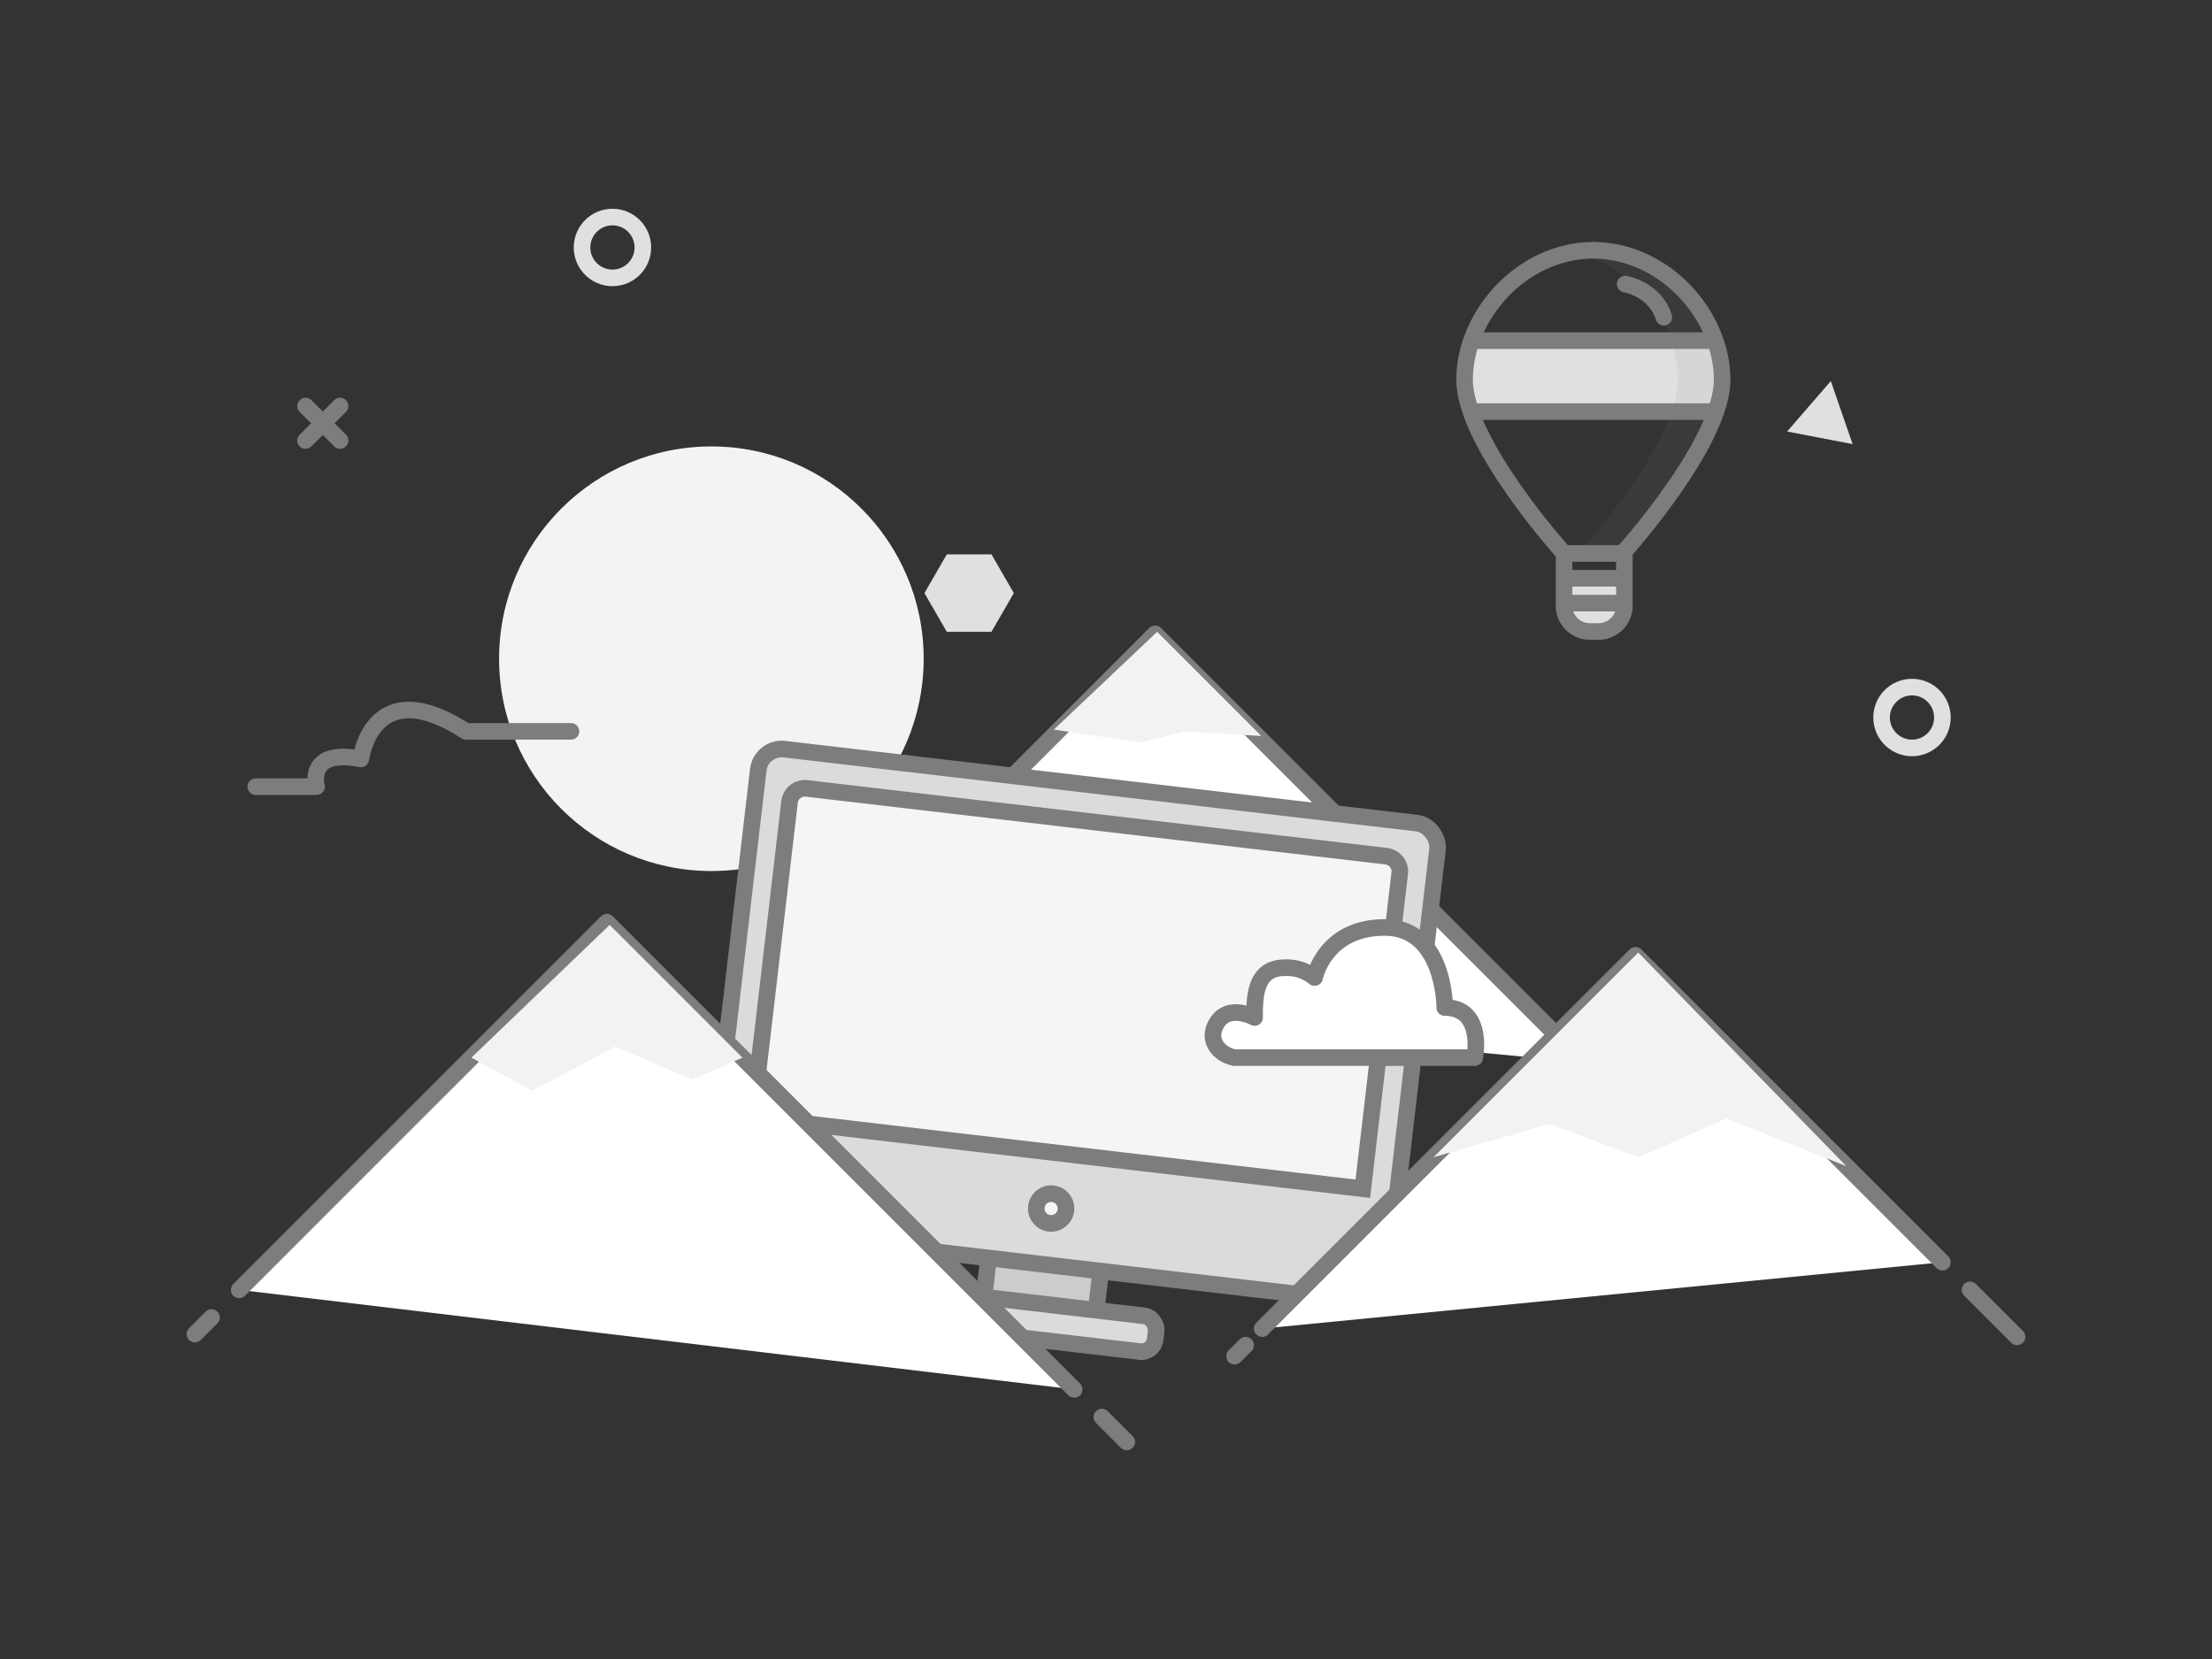 <svg xmlns="http://www.w3.org/2000/svg" viewBox="0 0 400 300"><rect x="0" y="0" width="400" height="300" fill="#333333" stroke="none"/><defs><style>.cls-1{isolation:isolate;}.cls-2{fill:#e0e0e0;}.cls-3{fill:#f3f3f3;}.cls-11,.cls-4,.cls-5{fill:none;}.cls-4{stroke:#e0e0e0;}.cls-11,.cls-4,.cls-7,.cls-8,.cls-9{stroke-miterlimit:10;}.cls-11,.cls-4,.cls-5,.cls-6,.cls-7,.cls-8,.cls-9{stroke-width:3px;}.cls-11,.cls-5,.cls-6,.cls-7,.cls-8,.cls-9{stroke:#7d7d7d;}.cls-5,.cls-6{stroke-linecap:round;stroke-linejoin:round;}.cls-6{fill:#fff;}.cls-7{fill:#ccc;}.cls-8{fill:#dbdbdb;}.cls-9{fill:#f5f5f5;}.cls-10{fill:#f2f2f2;mix-blend-mode:darken;}.cls-12{fill:#7d7d7d;opacity:0.1;}</style></defs><title>EmptyAccess</title><g class="cls-1"><g id="Layer_1" data-name="Layer 1"><rect class="cls-2" x="264.75" y="61.75" width="47" height="12" rx="2.51"/><path class="cls-2" d="M283.25,104.25h10a0,0,0,0,1,0,0v5.82a4.18,4.18,0,0,1-4.18,4.18h-1.65a4.18,4.18,0,0,1-4.18-4.18v-5.82A0,0,0,0,1,283.25,104.25Z"/><circle class="cls-3" cx="128.64" cy="119.12" r="38.39"/><polygon class="cls-2" points="179.29 100.25 171.21 100.25 167.17 107.25 171.21 114.25 179.29 114.25 183.33 107.25 179.29 100.25"/><polygon class="cls-2" points="335.01 80.31 329.09 79.17 323.17 78.03 327.12 73.47 331.07 68.91 333.04 74.61 335.01 80.31"/><circle class="cls-4" cx="345.75" cy="129.75" r="5.5"/><circle class="cls-4" cx="110.75" cy="44.75" r="5.5"/><line class="cls-5" x1="61.5" y1="73.42" x2="55.25" y2="79.66"/><line class="cls-5" x1="55.25" y1="73.42" x2="61.5" y2="79.66"/><polyline class="cls-6" points="144.75 178.75 208.89 114.61 286.39 192.11"/><rect class="cls-7" x="178.43" y="224.37" width="20.43" height="12.89" transform="translate(28.1 -20.36) rotate(6.67)"/><rect class="cls-8" x="132.13" y="141.88" width="123.67" height="87.1" rx="4.26" transform="translate(22.86 -21.29) rotate(6.67)"/><rect class="cls-8" x="166.29" y="235.73" width="42.81" height="6.51" rx="2.48" transform="translate(29.05 -20.19) rotate(6.67)"/><path class="cls-9" d="M142,148.5H247.51a2.79,2.79,0,0,1,2.79,2.79v57.43a0,0,0,0,1,0,0H139.21a0,0,0,0,1,0,0V151.3A2.79,2.79,0,0,1,142,148.5Z" transform="translate(22.08 -21.42) rotate(6.67)"/><circle class="cls-9" cx="190.08" cy="218.54" r="2.69"/><polyline class="cls-6" points="228.25 240.25 295.75 172.75 351.25 228.25"/><polyline class="cls-6" points="43.25 233.25 109.75 166.75 194.25 251.25"/><polygon class="cls-10" points="259.25 209.25 280.25 203.25 296.25 209.25 312.25 202.25 333.87 210.87 296.25 172.25 259.25 209.25"/><polygon class="cls-10" points="85.25 191.25 96.25 197.25 111.25 189.25 125.25 195.25 134.25 191.25 110.25 167.25 85.25 191.25"/><polygon class="cls-10" points="190.57 131.93 206.25 134.25 214.25 132.25 228.09 133.09 209.25 114.25 190.57 131.93"/><path class="cls-5" d="M46.25,142.25h11s-2-7,8-5c0,0,2-16,19-5h19"/><path class="cls-6" d="M223.25,191.25h43.43s1.81-9.05-5.42-9.05c0,0,0-14.48-10.86-14.48s-12.67,9.05-12.67,9.05A7.93,7.93,0,0,0,232.3,175c-5.43,0-5.43,5.43-5.43,9,0,0-5.32-2.93-7.24,1.81-1.1,2.71,1.12,5,3.62,5.43"/><path class="cls-5" d="M282.84,100.08h10.9a0,0,0,0,1,0,0v9.46a4.65,4.65,0,0,1-4.65,4.65h-1.61a4.65,4.65,0,0,1-4.65-4.65v-9.46A0,0,0,0,1,282.84,100.08Z"/><line class="cls-11" x1="282.84" y1="104.57" x2="293.74" y2="104.57"/><line class="cls-11" x1="282.84" y1="109.06" x2="293.74" y2="109.06"/><path class="cls-11" d="M282.84,100.08s-18-19.88-18-31.42,10.26-23.41,23.41-23.41"/><path class="cls-11" d="M293.42,100.08s18-19.88,18-31.42S301.12,45.25,288,45.25"/><line class="cls-11" x1="266.17" y1="61.6" x2="310.42" y2="61.6"/><line class="cls-11" x1="266.17" y1="74.43" x2="310.42" y2="74.43"/><path class="cls-12" d="M293.42,100.08s18-19.88,18-31.42S301.12,45.25,288,45.25l-3.08.56c10.7,2.49,18.49,12.79,18.49,22.85,0,11-16.14,29.38-17.81,31.26Z"/><path class="cls-5" d="M293.88,51.37s5.37.88,7,6"/><line class="cls-6" x1="356.25" y1="233.25" x2="364.75" y2="241.75"/><line class="cls-6" x1="38.25" y1="238.25" x2="35.25" y2="241.25"/><line class="cls-6" x1="225.25" y1="243.25" x2="223.25" y2="245.25"/><line class="cls-6" x1="199.25" y1="256.25" x2="203.75" y2="260.75"/></g></g></svg>